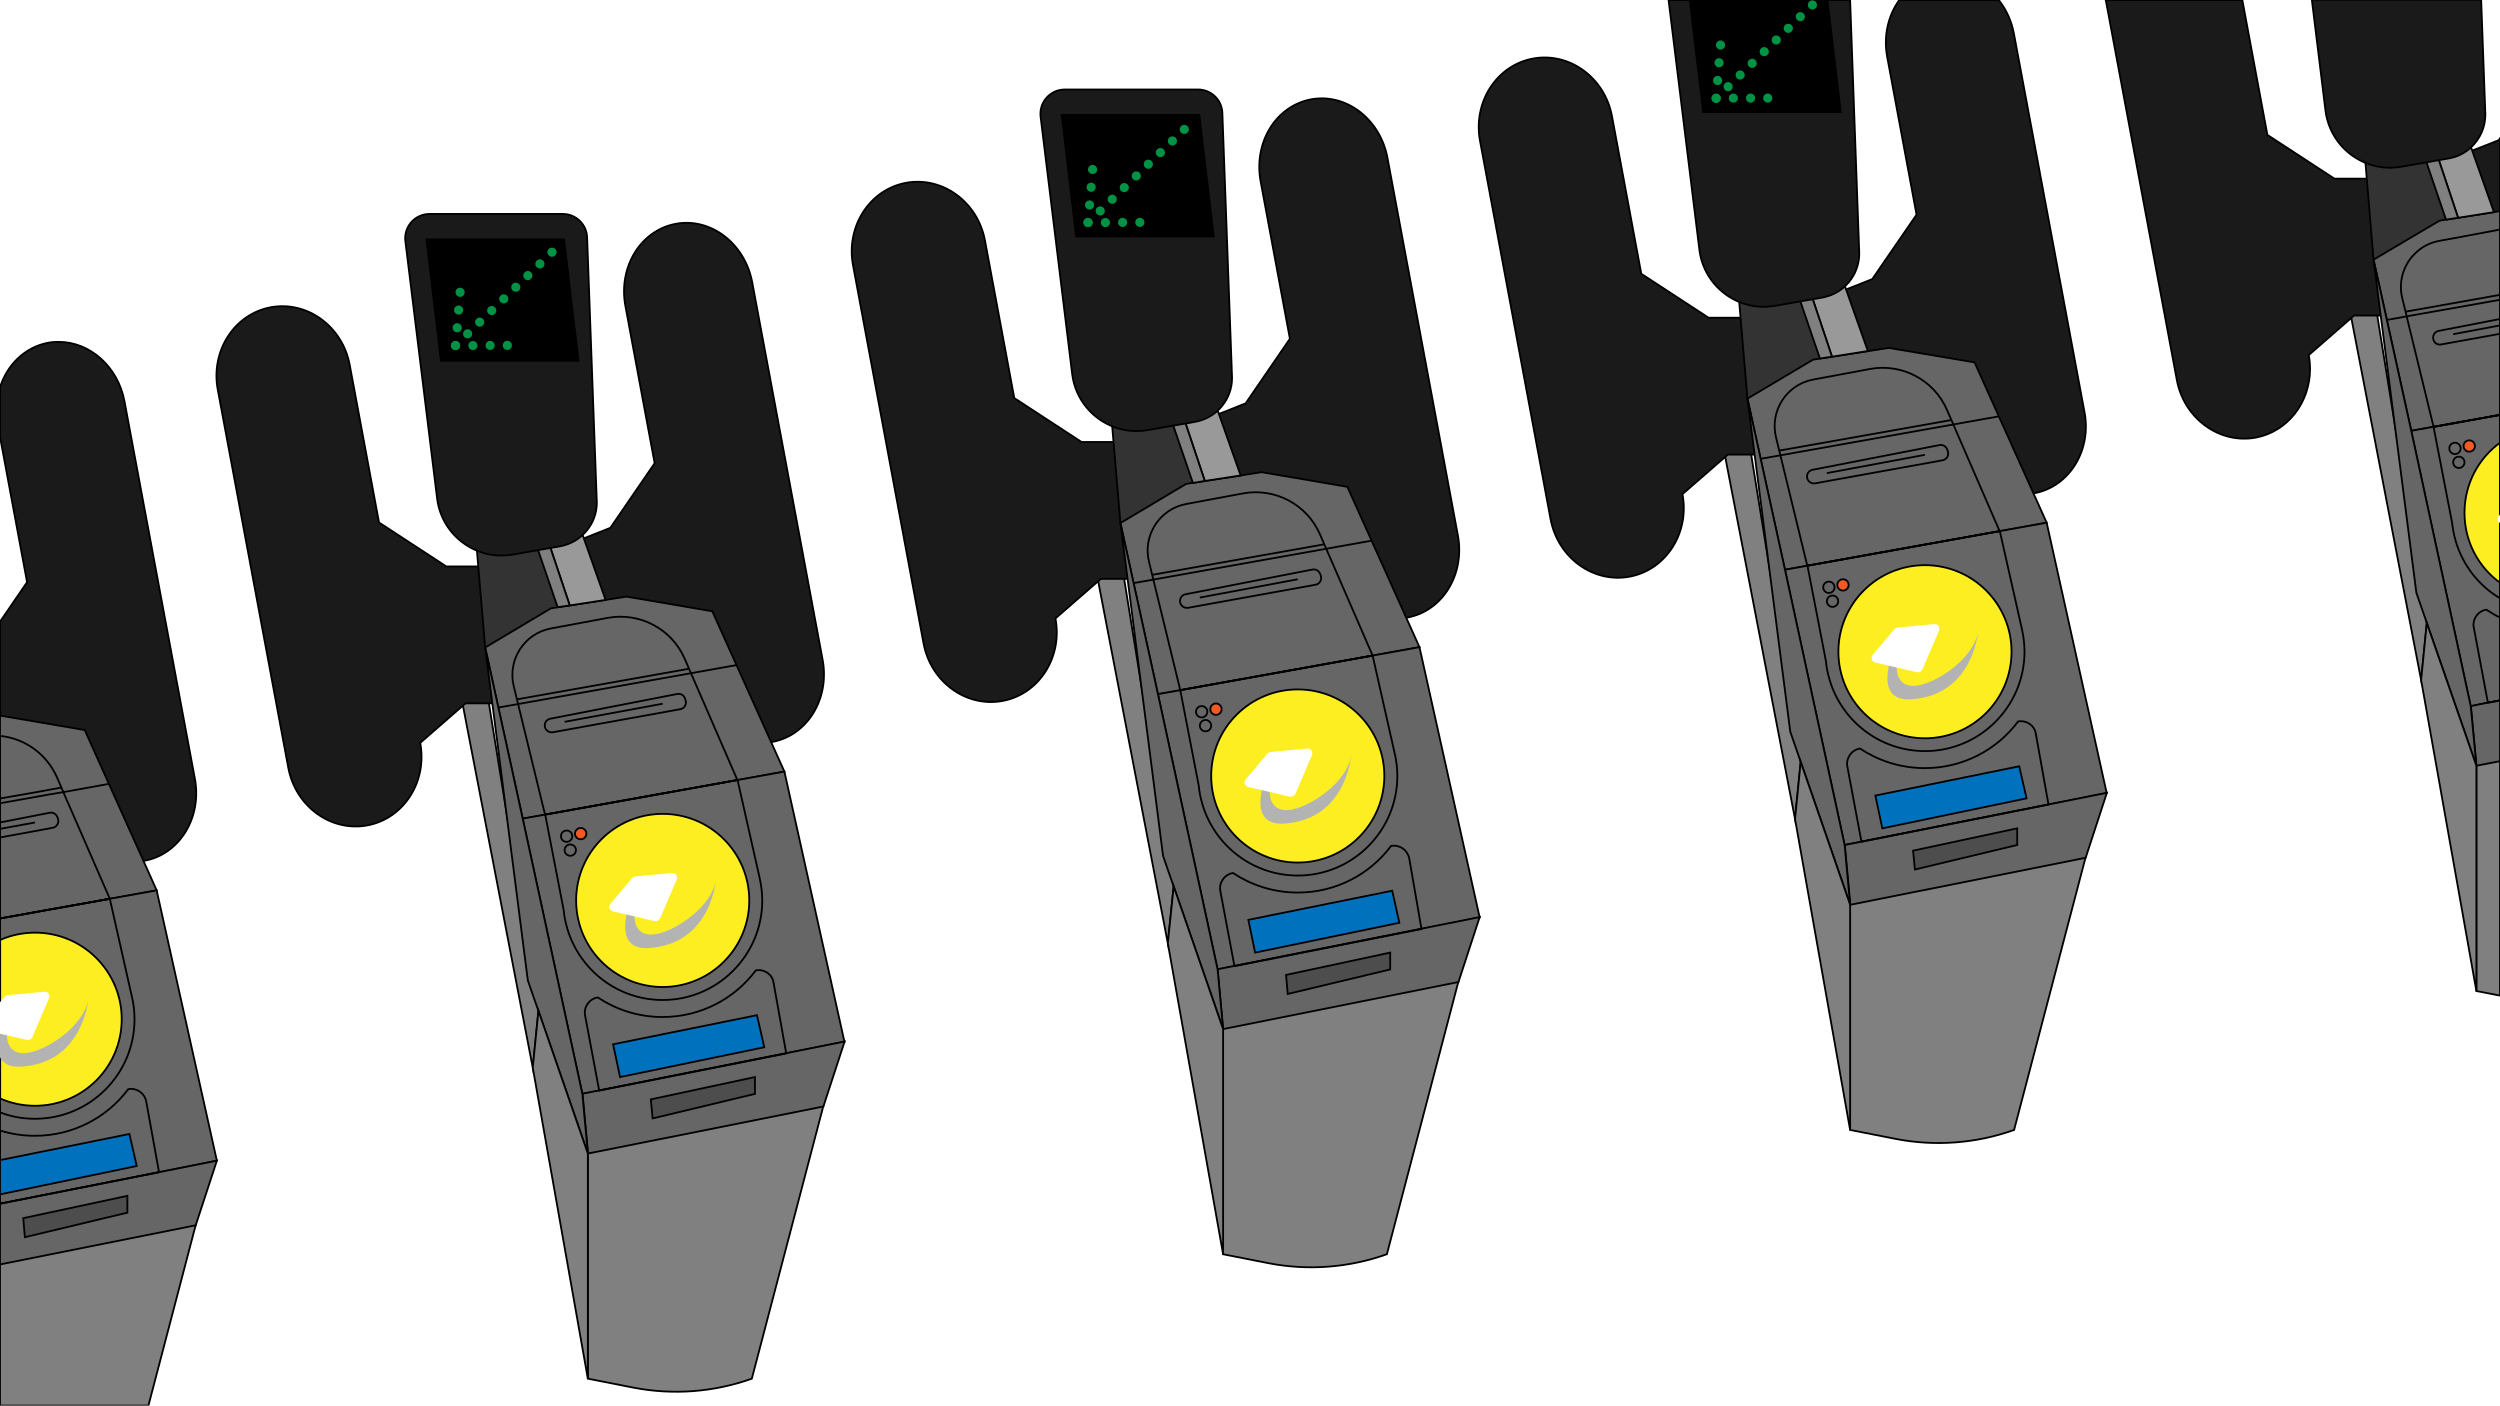 <?xml version="1.0" encoding="utf-8"?>
<!-- Generator: Adobe Illustrator 25.0.1, SVG Export Plug-In . SVG Version: 6.00 Build 0)  -->
<svg version="1.1" id="Layer_2" xmlns="http://www.w3.org/2000/svg" xmlns:xlink="http://www.w3.org/1999/xlink" x="0px" y="0px"
	 viewBox="0 0 1366 768" style="enable-background:new 0 0 1366 768;" xml:space="preserve">
<style type="text/css">
	.st0{fill:#808080;stroke:#000000;stroke-miterlimit:10;}
	.st1{fill:#1A1A1A;stroke:#000000;stroke-miterlimit:10;}
	.st2{fill:#333333;stroke:#000000;stroke-miterlimit:10;}
	.st3{fill:#666666;stroke:#000000;stroke-miterlimit:10;}
	.st4{fill:#FCEE21;stroke:#000000;stroke-miterlimit:10;}
	.st5{fill:none;stroke:#000000;stroke-miterlimit:10;}
	.st6{fill:#F15A24;stroke:#000000;stroke-miterlimit:10;}
	.st7{fill:#FFFFFF;}
	.st8{fill:#999999;stroke:#000000;stroke-miterlimit:10;}
	.st9{fill:#B3B3B3;}
	.st10{fill:#4D4D4D;stroke:#000000;stroke-miterlimit:10;}
	.st11{fill:#0071BC;stroke:#000000;stroke-miterlimit:10;}
	.st12{stroke:#000000;stroke-miterlimit:10;}
	.st13{fill:none;stroke:#009245;stroke-width:5;stroke-linecap:round;stroke-linejoin:round;}
	.st14{fill:none;stroke:#009245;stroke-width:5;stroke-linecap:round;stroke-linejoin:round;stroke-dasharray:0,9.716;}
	.st15{fill:none;stroke:#009245;stroke-width:5;stroke-linecap:round;stroke-linejoin:round;stroke-dasharray:0,9.409;}
	.st16{fill:none;stroke:#009245;stroke-width:5;stroke-linecap:round;stroke-linejoin:round;stroke-dasharray:0,9.156;}
</style>
<g>
	<polygon class="st0" points="1322.9,371.6 1326,340.4 1298.1,167.2 1283.5,167.2 	"/>
	<path class="st1" d="M1317.5,172.4h-2.6l-11.2,0l-2.8,0h-1.9l-12.8,0l-1.4,1.3l-23.3,20.3c0.5,2.6,0.7,5.1,0.7,7.6
		c0,18.2-12.1,34.2-29.6,37.5c-19.9,3.7-39.3-10.4-43.2-31.6L1150.8,1.1c-0.1-0.4-0.1-0.8-0.2-1.1h74.6l13.7,73.7l36.6,23.9h34.8
		l3.3,34.4l0.7,7.2l0.5,5.5l2.4,25.1L1317.5,172.4z"/>
	<polygon class="st2" points="1296.9,141.9 1348,134.1 1331.1,83 1292.5,89.1 	"/>
	<polygon class="st1" points="1366,75.6 1366,156.7 1354.3,161.3 1346.8,134.3 1345.4,129.2 1342.6,119.1 1342.6,119.1 
		1340.8,112.4 1340.8,112.3 1340.8,112.3 1340.2,110.5 1340.2,110.4 1334.2,88.8 1350.8,82.3 1365.3,76.6 	"/>
	<polygon class="st3" points="1366,115.4 1366,226.7 1342.3,231 1329.7,233.2 1317.5,235.4 1304.2,174.8 1304.2,174.8 1303.7,172.4 
		1296.9,141.9 1313.6,132 1332.9,120.6 1336.5,120 1342.6,119.1 1342.6,119.1 1343,119 1343.1,119 1362.7,115.9 	"/>
	<polygon class="st3" points="1366,226.7 1366,382.7 1359.4,384 1350,385.9 1317.5,235.4 1329.7,233.2 1342.3,231 	"/>
	<path class="st3" d="M1366,382.7v40.2c-2.9-0.8-5.8-1.8-8.7-2.9l-4.2-1.6l-3-32.6l9.3-1.9L1366,382.7z"/>
	<polygon class="st3" points="1317.5,235.4 1350,385.9 1353.1,418.4 1320.3,323.9 1296.9,141.9 	"/>
	<path id="Scanner_2_" class="st4" d="M1366,241.9v76.5c-11.8-8.6-19.4-22.5-19.4-38.2S1354.2,250.5,1366,241.9z"/>
	<path class="st5" d="M1366,337.4v45.3l-6.6,1.3l-7.7-41c-0.1-0.5-0.2-1.1-0.2-1.6c0-4,2.9-7.6,7-8.3
		C1360.9,334.7,1363.4,336.2,1366,337.4z"/>
	<path class="st5" d="M1366,226.7v100.2c-11.6-6.9-20.3-18-24.2-31.2h0l0-0.1c-1-3.3-1.6-6.7-2-10.1l-10.1-52.2l12.6-2.3L1366,226.7
		z"/>
	<circle class="st6" cx="1349.2" cy="243.7" r="3.1"/>
	<circle class="st5" cx="1343.5" cy="252.6" r="3.1"/>
	<circle class="st5" cx="1341.4" cy="245" r="3.1"/>
	<path class="st7" d="M1366,281.2v4.6c-1.3-0.8-1.7-2.6-0.7-3.8L1366,281.2z"/>
	<polygon class="st0" points="1366,415.9 1366,544 1353.1,541.5 1353.1,418.4 	"/>
	<path class="st5" d="M1366,125.5v101.2l-23.7,4.2l-12.6,2.3l-14.7-60.3l-0.1-0.5l-0.5-2.1l-1.8-7.3c-1.6-6.4-0.6-12.9,2.3-18.3
		c1.2-2.3,2.8-4.4,4.7-6.2c3.5-3.5,8.1-6,13.3-6.9l12.6-2.3l0.9-0.2l17.7-3.3C1364.7,125.6,1365.3,125.5,1366,125.5z"/>
	<polyline class="st5" points="1366,163.8 1317.5,172.4 1314.9,172.9 1304.2,174.8 1304.2,174.8 	"/>
	<polyline class="st5" points="1366,161.1 1317.2,169.8 1314.3,170.3 	"/>
	<line class="st5" x1="1340.4" y1="182.6" x2="1366" y2="177.8"/>
	<path class="st5" d="M1366,174.3v8.1l-32.1,5.8c-0.2,0-0.4,0.1-0.7,0.1c-1.7,0-3.2-1.1-3.6-2.8c-0.6-2.1,0.7-4.3,2.9-4.7
		L1366,174.3z"/>
	<polygon class="st8" points="1362.7,115.9 1343.1,119 1310.4,21.1 1328.4,19 	"/>
	<polygon class="st0" points="1343.1,119 1336.5,120 1310.4,43.5 1310.4,21.1 	"/>
	<polygon class="st0" points="1353.1,541.5 1353.1,418.4 1326,340.4 1322.9,371.6 	"/>
	<path class="st1" d="M1358,62.6c0,7-3,13.4-7.8,17.9c-3.3,3.1-7.6,5.3-12.4,6.1l-5.2,0.9h0l-6.7,1.2h0l-13.9,2.4
		c-6.8,1.2-13.5,0.4-19.5-2.1h0c-11.3-4.6-20-15-21.8-28.1l-7.5-61h92.5L1358,62.6z"/>
</g>
<g>
	<polygon class="st0" points="638.1,515.4 641.3,484.3 613.4,311.1 598.8,311.1 	"/>
	<path class="st1" d="M590.8,241.4l-36.6-23.9l-16-86c-3.9-21.2-23.3-35.3-43.2-31.6l0,0c-19.9,3.7-32.9,23.9-28.9,45.1l38.5,206.4
		c3.9,21.2,23.3,35.3,43.2,31.6l0,0c19.9-3.7,32.9-23.9,28.9-45.1l0,0l24.8-21.6l31.3,0l-7.1-74.8H590.8z"/>
	<polygon class="st2" points="612.2,285.8 663.2,278 646.3,226.8 607.7,233 	"/>
	<path class="st1" d="M680.6,220.4l24.2-35.3l-16-86c-3.9-21.2,8.3-41.2,27.5-44.8l0,0c19.1-3.6,37.8,10.7,41.8,31.9l38.5,206.4
		c3.9,21.2-8.3,41.2-27.5,44.8h0c-19.1,3.6-37.8-10.7-41.8-31.9l0,0l-29.8-11.4l-27.9,11l-20.1-72.4L680.6,220.4z"/>
	<polygon class="st3" points="775.6,353.6 632.7,379.3 612.2,285.8 648.1,264.4 689.3,258 736.2,266 	"/>
	<polygon class="st3" points="808.5,501.3 665.3,529.7 632.7,379.3 775.6,353.6 	"/>
	<path class="st3" d="M796.9,536.6l-10.3,8.4c-32,26.2-75.5,33.4-114.1,18.8l-4.2-1.6l-3-32.6l143.2-28.5L796.9,536.6z"/>
	<polygon class="st3" points="632.7,379.3 665.3,529.7 668.3,562.3 635.5,467.7 612.2,285.8 	"/>
	<circle id="Scanner" class="st4" cx="709.1" cy="424" r="47.3"/>
	<path class="st5" d="M760.2,462.2l-0.1,0c-11.6,15.5-30.1,25.5-51,25.5c-13.1,0-25.3-4-35.4-10.7l0,0c-4.7,0.8-7.8,5.3-6.9,9.9
		l7.7,41l102.2-20.3L770,469C769.1,464.5,764.8,461.4,760.2,462.2z"/>
	<path class="st5" d="M762,411.4L762,411.4l-12-53.2l-105.1,18.9l10.1,52.2c0.3,3.5,1,6.9,2,10.1l0,0.1l0,0
		c6.7,22.5,27.5,38.9,52.1,38.9c30,0,54.4-24.4,54.4-54.4C763.5,419.7,763,415.5,762,411.4z"/>
	<circle class="st6" cx="664.4" cy="387.5" r="3.1"/>
	<circle class="st5" cx="658.7" cy="396.5" r="3.1"/>
	<circle class="st5" cx="656.6" cy="388.9" r="3.1"/>
	<path class="st9" d="M693.8,432.7c0,0-0.6,10.9,10.4,9.9c11-1,33.7-15.8,34.3-31.9c0,0-1.6,36.9-36.7,39.3
		c-13.5,0.9-14.9-9-11.6-21.6L693.8,432.7z"/>
	<path class="st7" d="M704.8,435.3l-22.8-5.3c-1.8-0.4-2.6-2.7-1.4-4.1l11.9-14.1c0.4-0.5,1-0.8,1.7-0.9l20.1-1.9
		c1.9-0.2,3.3,1.8,2.6,3.5l-9.1,21.3C707.2,434.9,706,435.5,704.8,435.3z"/>
	<path class="st0" d="M757.8,685.3L757.8,685.3c-20.7,7.4-43.1,9.1-64.7,4.9l-24.9-4.9v-123l128.6-25.7L757.8,685.3z"/>
	<polygon class="st10" points="759.6,529.7 703.6,543.1 702.7,532.7 759.6,520.5 	"/>
	<polygon class="st11" points="764.6,504.2 685.8,520.5 682.1,502.6 760.7,486.7 	"/>
	<path class="st5" d="M750,358.2l-105.1,18.9l-17.1-70.2c-3.5-14.4,5.8-28.8,20.3-31.5l31.1-5.8c17.5-3.2,34.9,6,42,22.3L750,358.2z
		"/>
	<line class="st5" x1="619.4" y1="318.6" x2="749.5" y2="295.4"/>
	<line class="st5" x1="629.5" y1="314.1" x2="723.6" y2="297.4"/>
	<line class="st5" x1="655.6" y1="326.5" x2="709.1" y2="316.5"/>
	<path class="st5" d="M717.1,311.2l-69.3,13.5c-2.2,0.4-3.5,2.6-2.9,4.7v0c0.5,1.9,2.4,3,4.3,2.7l69.6-12.6c2.3-0.4,3.6-2.7,2.9-4.9
		l-0.3-0.9C720.7,311.9,718.9,310.8,717.1,311.2z"/>
	<polygon class="st8" points="677.9,259.8 658.3,262.8 625.6,165 643.6,162.9 	"/>
	<polygon class="st0" points="658.3,262.8 651.8,263.9 625.6,187.3 625.6,165 	"/>
	<polygon class="st0" points="668.3,685.3 668.3,562.3 641.3,484.3 638.1,515.4 	"/>
	<path class="st1" d="M653,230.5l-25.8,4.5c-19.8,3.5-38.6-10.2-41.3-30.2L568.6,63.9c-1-8,5.2-15,13.2-15h72.8
		c7.2,0,13.1,5.7,13.3,12.9l5.3,144.7C673.2,218.3,664.7,228.4,653,230.5z"/>
	<polygon class="st12" points="663.2,129.2 588,129.2 580.1,62.8 655.3,62.8 	"/>
	<g>
		<g>
			<g>
				<line class="st13" x1="597" y1="92.6" x2="597" y2="92.6"/>
				<line class="st14" x1="596.2" y1="102.3" x2="594.9" y2="116.8"/>
				<line class="st13" x1="594.5" y1="121.6" x2="594.5" y2="121.6"/>
				<line class="st15" x1="604" y1="121.6" x2="618.1" y2="121.5"/>
				<line class="st13" x1="622.8" y1="121.5" x2="622.8" y2="121.5"/>
			</g>
		</g>
		<g>
			<g>
				<line class="st13" x1="647.1" y1="70.7" x2="647.1" y2="70.7"/>
				<line class="st16" x1="640.6" y1="77" x2="597.8" y2="118.5"/>
				<line class="st13" x1="594.5" y1="121.6" x2="594.5" y2="121.6"/>
			</g>
		</g>
	</g>
</g>
<g>
	<polygon class="st0" points="980.8,447.5 983.9,416.3 956,243.1 941.4,243.1 	"/>
	<path class="st1" d="M933.4,173.5l-36.6-23.9l-16-86c-3.9-21.2-23.3-35.3-43.2-31.6l0,0c-19.9,3.7-32.9,23.9-28.9,45.1l38.5,206.4
		c3.9,21.2,23.3,35.3,43.2,31.6l0,0c19.9-3.7,32.9-23.9,28.9-45.1l0,0l24.8-21.6l31.3,0l-7.1-74.8H933.4z"/>
	<polygon class="st2" points="954.8,217.8 1005.8,210 988.9,158.9 950.3,165 	"/>
	<path class="st1" d="M1111.6,269.5c-2,0.4-3.9,0.5-5.9,0.5c-16.9,0-32.3-13.4-35.9-32.4l-29.8-11.4l-28,11l-20.1-72.4l31.1-12.3
		l24.2-35.2l-16-86c-2.2-11.6,0.5-22.8,6.5-31.2h54.5c4,5.1,6.9,11.3,8.2,18.3l38.5,206.4C1143.1,245.8,1130.8,265.9,1111.6,269.5z"
		/>
	<polygon class="st3" points="1118.3,285.6 975.3,311.3 954.8,217.8 990.7,196.5 1032,190.1 1078.9,198 	"/>
	<polygon class="st3" points="1151.1,433.3 1007.9,461.7 975.3,311.3 1118.3,285.6 	"/>
	<path class="st3" d="M1139.6,468.7l-10.3,8.4c-32,26.2-75.5,33.4-114.1,18.8l-4.2-1.6l-3-32.6l143.2-28.5L1139.6,468.7z"/>
	<polygon class="st3" points="975.3,311.3 1007.9,461.7 1010.9,494.3 978.2,399.8 954.8,217.8 	"/>
	<circle id="Scanner_1_" class="st4" cx="1051.8" cy="356.1" r="47.3"/>
	<path class="st5" d="M1102.8,394.2l-0.1,0c-11.6,15.5-30.1,25.5-51,25.5c-13.1,0-25.3-4-35.4-10.7l0,0c-4.7,0.8-7.8,5.3-6.9,9.9
		l7.7,41l102.2-20.3l-6.9-38.5C1111.8,396.5,1107.4,393.4,1102.8,394.2z"/>
	<path class="st5" d="M1104.7,343.4L1104.7,343.4l-12-53.2l-105.1,18.9l10.1,52.2c0.3,3.5,1,6.9,2,10.1l0,0.1l0,0
		c6.7,22.5,27.5,38.9,52.1,38.9c30,0,54.4-24.4,54.4-54.4C1106.2,351.7,1105.6,347.5,1104.7,343.4z"/>
	<circle class="st6" cx="1007" cy="319.6" r="3.1"/>
	<circle class="st5" cx="1001.3" cy="328.5" r="3.1"/>
	<circle class="st5" cx="999.3" cy="320.9" r="3.1"/>
	<path class="st9" d="M1036.4,364.8c0,0-0.6,10.9,10.4,9.9s33.7-15.8,34.3-31.9c0,0-1.6,36.9-36.7,39.3c-13.5,0.9-14.9-9-11.6-21.6
		L1036.4,364.8z"/>
	<path class="st7" d="M1047.4,367.3l-22.8-5.3c-1.8-0.4-2.6-2.7-1.4-4.1l11.9-14.1c0.4-0.5,1-0.8,1.7-0.9l20.1-1.9
		c1.9-0.2,3.3,1.8,2.6,3.5l-9.1,21.3C1049.8,367,1048.6,367.6,1047.4,367.3z"/>
	<path class="st0" d="M1100.5,617.4L1100.5,617.4c-20.7,7.4-43.1,9.1-64.7,4.9l-24.9-4.9v-123l128.6-25.7L1100.5,617.4z"/>
	<polygon class="st10" points="1102.2,461.7 1046.3,475.1 1045.3,464.8 1102.2,452.6 	"/>
	<polygon class="st11" points="1107.3,436.2 1028.5,452.6 1024.7,434.7 1103.3,418.7 	"/>
	<path class="st5" d="M1092.6,290.2l-105.1,18.9l-17.1-70.2c-3.5-14.4,5.8-28.8,20.3-31.5l31.1-5.8c17.5-3.2,34.9,6,42,22.3
		L1092.6,290.2z"/>
	<line class="st5" x1="962" y1="250.7" x2="1092.1" y2="227.5"/>
	<line class="st5" x1="972.2" y1="246.2" x2="1066.2" y2="229.5"/>
	<line class="st5" x1="998.2" y1="258.5" x2="1051.8" y2="248.5"/>
	<path class="st5" d="M1059.7,243.2l-69.3,13.5c-2.2,0.4-3.5,2.6-2.9,4.7v0c0.5,1.9,2.4,3,4.3,2.7l69.6-12.6
		c2.3-0.4,3.6-2.7,2.9-4.9l-0.3-0.9C1063.4,243.9,1061.5,242.8,1059.7,243.2z"/>
	<polygon class="st8" points="1020.6,191.8 1001,194.9 968.2,97 986.3,94.9 	"/>
	<polygon class="st0" points="1001,194.9 994.4,195.9 968.2,119.3 968.2,97 	"/>
	<polygon class="st0" points="1010.9,617.4 1010.9,494.3 983.9,416.3 980.8,447.5 	"/>
	<path class="st1" d="M1015.9,138.5c0,11.9-8.5,22-20.2,24.1l-25.8,4.5c-19.8,3.5-38.6-10.2-41.3-30.2L911.7,0h99.2L1015.9,138.5z"
		/>
	<polygon class="st12" points="1005.8,61.2 930.6,61.2 923.3,0 998.5,0 	"/>
	<g>
		<g>
			<g>
				<line class="st13" x1="940.1" y1="24.6" x2="940.1" y2="24.6"/>
				<line class="st14" x1="939.3" y1="34.3" x2="938.1" y2="48.8"/>
				<line class="st13" x1="937.7" y1="53.7" x2="937.7" y2="53.7"/>
				<line class="st15" x1="947.1" y1="53.6" x2="961.2" y2="53.6"/>
				<line class="st13" x1="965.9" y1="53.6" x2="965.9" y2="53.6"/>
			</g>
		</g>
		<g>
			<g>
				<line class="st13" x1="990.3" y1="2.7" x2="990.3" y2="2.7"/>
				<line class="st16" x1="983.7" y1="9.1" x2="941" y2="50.5"/>
				<line class="st13" x1="937.7" y1="53.7" x2="937.7" y2="53.7"/>
			</g>
		</g>
	</g>
</g>
<g>
	<polygon class="st0" points="291.1,583.4 294.2,552.3 266.3,379.1 251.7,379.1 	"/>
	<path class="st1" d="M243.7,309.4l-36.6-23.9l-16-86c-3.9-21.2-23.3-35.3-43.2-31.6l0,0c-19.9,3.7-32.9,23.9-28.9,45.1l38.5,206.4
		c3.9,21.2,23.3,35.3,43.2,31.6l0,0c19.9-3.7,32.9-23.9,28.9-45.1l0,0l24.8-21.6l31.3,0l-7.1-74.8H243.7z"/>
	<polygon class="st2" points="265.1,353.8 316.1,346 299.2,294.8 260.6,301 	"/>
	<path class="st1" d="M333.5,288.4l24.2-35.3l-16-86c-3.9-21.2,8.3-41.2,27.5-44.8l0,0c19.1-3.6,37.8,10.7,41.8,31.9l38.5,206.4
		c3.9,21.2-8.3,41.2-27.5,44.8l0,0c-19.1,3.6-37.8-10.7-41.8-31.9l0,0l-29.8-11.4l-27.9,11l-20.1-72.4L333.5,288.4z"/>
	<polygon class="st3" points="428.6,421.6 285.6,447.3 265.1,353.8 301,332.4 342.3,326 389.2,334 	"/>
	<polygon class="st3" points="461.4,569.2 318.2,597.7 285.6,447.3 428.6,421.6 	"/>
	<path class="st3" d="M449.9,604.6l-10.3,8.4c-32,26.2-75.5,33.4-114.1,18.8l-4.2-1.6l-3-32.6l143.2-28.5L449.9,604.6z"/>
	<polygon class="st3" points="285.6,447.3 318.2,597.7 321.2,630.3 288.4,535.7 265.1,353.8 	"/>
	<circle id="Scanner_3_" class="st4" cx="362.1" cy="492" r="47.3"/>
	<path class="st5" d="M413.1,530.2l-0.1,0c-11.6,15.5-30.1,25.5-51,25.5c-13.1,0-25.3-4-35.4-10.7l0,0c-4.7,0.8-7.8,5.3-6.9,9.9
		l7.7,41l102.2-20.3l-6.9-38.5C422.1,532.4,417.7,529.4,413.1,530.2z"/>
	<path class="st5" d="M415,479.4L415,479.4l-12-53.2l-105.1,18.9l10.1,52.2c0.3,3.5,1,6.9,2,10.1l0,0.1l0,0
		c6.7,22.5,27.5,38.9,52.1,38.9c30,0,54.4-24.4,54.4-54.4C416.5,487.7,415.9,483.5,415,479.4z"/>
	<circle class="st6" cx="317.3" cy="455.5" r="3.1"/>
	<circle class="st5" cx="311.6" cy="464.5" r="3.1"/>
	<circle class="st5" cx="309.6" cy="456.9" r="3.1"/>
	<path class="st9" d="M346.7,500.7c0,0-0.6,10.9,10.4,9.9c11-1,33.7-15.8,34.3-31.9c0,0-1.6,36.9-36.7,39.3
		c-13.5,0.9-14.9-9-11.6-21.6L346.7,500.7z"/>
	<path class="st7" d="M357.7,503.3l-22.8-5.3c-1.8-0.4-2.6-2.7-1.4-4.1l11.9-14.1c0.4-0.5,1-0.8,1.7-0.9l20.1-1.9
		c1.9-0.2,3.3,1.8,2.6,3.5l-9.1,21.3C360.1,502.9,358.9,503.5,357.7,503.3z"/>
	<path class="st0" d="M410.8,753.3L410.8,753.3c-20.7,7.4-43.1,9.1-64.7,4.9l-24.9-4.9v-123l128.6-25.7L410.8,753.3z"/>
	<polygon class="st10" points="412.5,597.7 356.6,611.1 355.6,600.7 412.5,588.5 	"/>
	<polygon class="st11" points="417.6,572.2 338.8,588.5 335,570.6 413.6,554.7 	"/>
	<path class="st5" d="M402.9,426.2l-105.1,18.9l-17.1-70.2c-3.5-14.4,5.8-28.8,20.3-31.5l31.1-5.8c17.5-3.2,34.9,6,42,22.3
		L402.9,426.2z"/>
	<line class="st5" x1="272.3" y1="386.6" x2="402.4" y2="363.4"/>
	<line class="st5" x1="282.5" y1="382.1" x2="376.5" y2="365.4"/>
	<line class="st5" x1="308.5" y1="394.4" x2="362.1" y2="384.5"/>
	<path class="st5" d="M370,379.2l-69.3,13.5c-2.2,0.4-3.5,2.6-2.9,4.7v0c0.5,1.9,2.4,3,4.3,2.7l69.6-12.6c2.3-0.4,3.6-2.7,2.9-4.9
		l-0.3-0.9C373.7,379.8,371.8,378.8,370,379.2z"/>
	<polygon class="st8" points="330.9,327.8 311.3,330.8 278.5,233 296.6,230.8 	"/>
	<polygon class="st0" points="311.3,330.8 304.7,331.8 278.5,255.3 278.5,233 	"/>
	<polygon class="st0" points="321.2,753.3 321.2,630.3 294.2,552.3 291.1,583.4 	"/>
	<path class="st1" d="M306,298.5l-25.8,4.5c-19.8,3.5-38.6-10.2-41.3-30.2l-17.4-140.9c-1-8,5.2-15,13.2-15h72.8
		c7.2,0,13.1,5.7,13.3,12.9l5.3,144.7C326.2,286.3,317.6,296.4,306,298.5z"/>
	<polygon class="st12" points="316.1,197.1 240.9,197.1 233,130.8 308.2,130.8 	"/>
	<g>
		<g>
			<g>
				<line class="st13" x1="251.4" y1="159.7" x2="251.4" y2="159.7"/>
				<line class="st14" x1="250.6" y1="169.4" x2="249.4" y2="184"/>
				<line class="st13" x1="248.9" y1="188.8" x2="248.9" y2="188.8"/>
				<line class="st15" x1="258.4" y1="188.8" x2="272.5" y2="188.7"/>
				<line class="st13" x1="277.2" y1="188.7" x2="277.2" y2="188.7"/>
			</g>
		</g>
		<g>
			<g>
				<line class="st13" x1="301.6" y1="137.8" x2="301.6" y2="137.8"/>
				<line class="st16" x1="295" y1="144.2" x2="252.2" y2="185.6"/>
				<line class="st13" x1="248.9" y1="188.8" x2="248.9" y2="188.8"/>
			</g>
		</g>
	</g>
</g>
<g>
	<path class="st1" d="M79,470.3c-0.2,0-0.4,0.1-0.6,0.1c-1.8,0.3-3.5,0.4-5.3,0.4c-11.2,0-21.7-5.9-28.6-15.3v0
		c-3.4-4.7-5.9-10.3-7.2-16.5c0-0.2-0.1-0.4-0.1-0.6l-0.2-0.1h0l-10.8-4.1l-4.7-1.8L7.5,427L0,430v-90.3l14.8-21.6L0,238.6v-27
		c3.9-12.3,13.6-21.9,26.2-24.3c2-0.4,3.9-0.5,5.9-0.5c16.9,0,32.3,13.4,35.9,32.4l38.5,206.4C110.4,446.7,98.1,466.8,79,470.3z"/>
	<polygon class="st3" points="85.6,486.5 60,491.1 44.5,493.9 23.1,497.7 21,498.1 11,499.9 6,500.8 2.4,501.5 1.3,501.6 0,501.9 
		0,391 46.3,398.9 59.5,428.3 78.4,470.4 	"/>
	<polygon class="st3" points="118.5,634.2 86.9,640.5 0,657.7 0,501.9 1.3,501.6 2.4,501.5 6,500.8 11,499.9 21,498.1 23.1,497.7 
		44.5,493.9 60,491.1 85.6,486.5 	"/>
	<path class="st3" d="M118.5,634.2l-11.6,35.4L96.7,678C69.5,700.3,33.8,708.8,0,701.8v-44.1l86.9-17.2L118.5,634.2z"/>
	<path id="Scanner_4_" class="st4" d="M66.5,556.9c0,26.1-21.2,47.3-47.3,47.3c-6.8,0-13.3-1.4-19.1-4v-86.6c5.8-2.6,12.3-4,19.1-4
		C45.3,509.6,66.5,530.8,66.5,556.9z"/>
	<path class="st5" d="M86.9,640.5L0,657.7v-40c6,1.9,12.5,2.9,19.1,2.9c20.8,0,39.4-10,51-25.5l0.1,0c4.6-0.8,8.9,2.3,9.7,6.8
		L86.9,640.5z"/>
	<path class="st5" d="M73.5,556.9c0,30-24.3,54.4-54.4,54.4c-6.7,0-13.2-1.2-19.1-3.5v-106l1.3-0.2l1.1-0.2l3.6-0.6l5-0.9l10-1.8
		l2.1-0.4l21.3-3.8l15.6-2.8l12,53.2h0C73,548.4,73.5,552.6,73.5,556.9z"/>
	<path class="st9" d="M48.3,545.8c-1,8.1-6.7,35-36.5,37c-6.4,0.4-10-1.5-11.8-5.1v-15.7c0.1-0.3,0.1-0.6,0.2-0.9l3.6,4.4l0,0
		c0,0-0.6,10.9,10.4,9.9C24.7,574.5,45.8,561.1,48.3,545.8z"/>
	<path class="st9" d="M48.5,543.7c0,0.1,0,0.2,0,0.4C48.5,543.9,48.5,543.8,48.5,543.7z"/>
	<path class="st9" d="M48.3,545.8c0.1-0.8,0.2-1.4,0.2-1.8C48.4,544.7,48.4,545.2,48.3,545.8z"/>
	<path class="st7" d="M26.8,545.4l-9.1,21.3c-0.5,1.1-1.7,1.8-2.9,1.5l-11-2.5l0,0L0,564.8v-17.2l2.5-2.9c0.4-0.5,1-0.8,1.7-0.9
		l20.1-1.9C26.2,541.7,27.6,543.6,26.8,545.4z"/>
	<polygon class="st0" points="106.9,669.5 81.1,768 0,768 0,690.9 	"/>
	<polygon class="st10" points="69.6,662.6 13.6,676 12.7,665.6 69.6,653.4 	"/>
	<polygon class="st11" points="74.7,637.1 0,652.6 0,633.9 70.7,619.6 	"/>
	<path class="st5" d="M60,491.1l-15.6,2.8l-21.3,3.8l-2.1,0.4l-10,1.8l-5,0.9l-3.6,0.6l-1.1,0.2L0,501.9v-99.8
		c13.5,1.3,25.6,9.9,31.2,22.8l2.4,5.5l1,2.4l2.4,5.6h0l0.3,0.6l7.2,16.5v0L60,491.1z"/>
	<polyline class="st5" points="59.5,428.3 34.7,432.8 26.3,434.2 0,438.9 	"/>
	<polyline class="st5" points="33.6,430.3 21.7,432.5 0,436.3 	"/>
	<line class="st5" x1="0" y1="452.9" x2="19.1" y2="449.4"/>
	<path class="st5" d="M28.8,452.3L0,457.6v-8.2l27.1-5.3c1.8-0.4,3.7,0.7,4.3,2.5l0.3,0.9C32.4,449.6,31,451.9,28.8,452.3z"/>
</g>
</svg>
